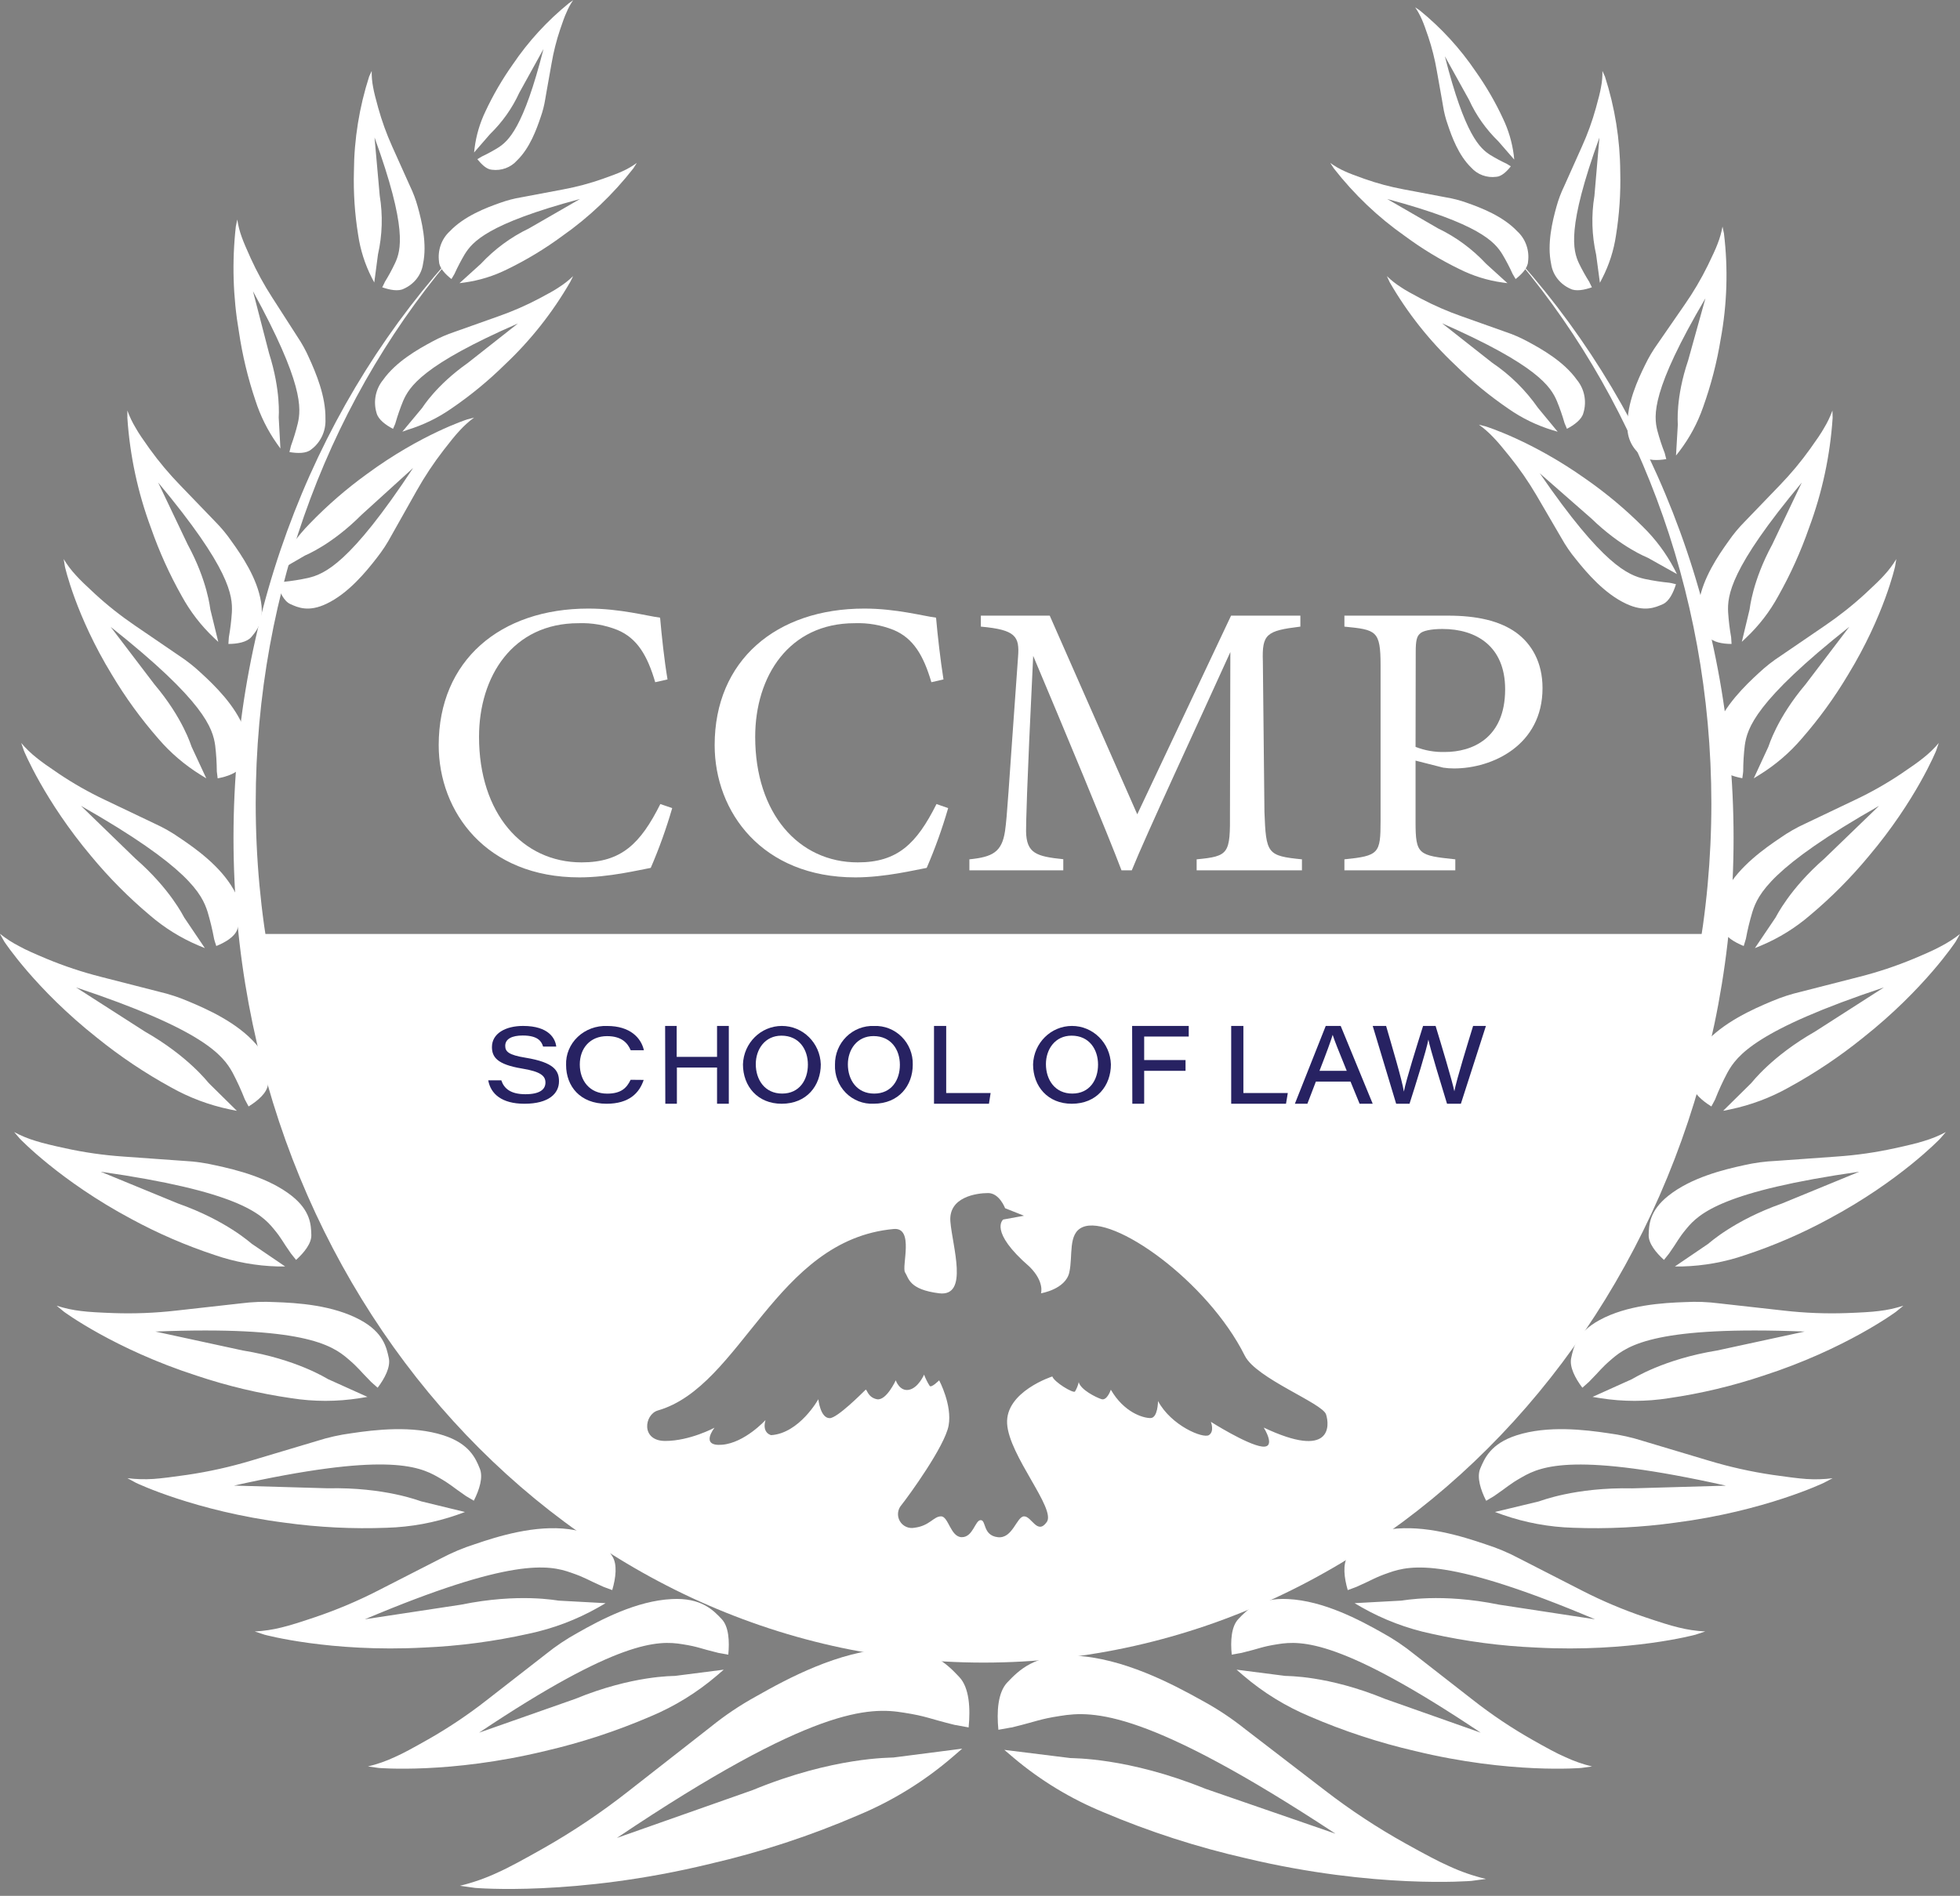 <?xml version="1.0" encoding="UTF-8"?>
<svg width="277px" height="268px" viewBox="0 0 277 268" version="1.1" xmlns="http://www.w3.org/2000/svg" xmlns:xlink="http://www.w3.org/1999/xlink">
    <rect x="0" y="0" width="277" height="268" fill="#808080" stroke="none"/>
    <!-- Generator: Sketch 61.2 (89653) - https://sketch.com -->
    <title>Group 5</title>
    <desc>Created with Sketch.</desc>
    <g id="Page-1" stroke="none" stroke-width="1" fill="none" fill-rule="evenodd">
        <g id="Group-5">
            <path d="M77.126,233.845 L68.792,240.332 C66.14,242.41 63.338,244.285 60.41,245.943 C58.485,247.03 56.93,247.889 55.805,248.38 C54.584,248.952 53.309,249.398 52,249.713 L52,249.713 L53.52,249.923 C53.52,249.923 63.542,250.8 77.039,247.527 C82.139,246.348 87.123,244.713 91.934,242.641 C95.339,241.218 98.503,239.27 101.313,236.866 L102.282,236.031 L95.391,236.913 C95.171,236.942 89.423,236.82 81.285,240.163 L67.701,244.938 C87.37,231.776 93.013,231.869 96.464,232.436 C98.726,232.793 98.877,233.021 101.551,233.664 C101.667,233.664 102.27,233.804 102.926,233.909 C103.111,232.015 103.001,229.94 101.992,228.877 C100.803,227.614 99.092,225.832 94.956,226.048 C89.916,226.293 84.823,229.011 81.645,230.817 C80.053,231.69 78.541,232.703 77.126,233.845 L77.126,233.845 Z" id="Path" fill="#FFFFFF" fill-rule="nonzero"></path>
            <path d="M213.025,35.042 C232.739,56.211 245,85.752 245,118.46 C245,182.844 197.549,235.03 139.012,235.03 C80.474,235.03 33,182.832 33,118.448 C33,85.752 45.244,56.211 64.975,35.03 C47.127,55.377 36.139,83.063 36.139,113.572 C36.139,176.048 82.195,226.7 139,226.7 C195.805,226.7 241.861,176.048 241.861,113.572 C241.843,83.074 230.861,55.389 213.025,35.042 Z" id="Path" fill="#FFFFFF"></path>
            <path d="M62.317,220.304 L53.377,224.876 C50.531,226.332 47.579,227.578 44.547,228.603 C42.553,229.277 40.924,229.797 39.803,230.06 C38.557,230.375 37.284,230.566 36,230.632 L36,230.632 L37.393,231.089 C37.393,231.089 46.639,233.609 59.884,232.906 C64.874,232.693 69.835,232.039 74.707,230.952 C78.157,230.226 81.471,228.975 84.531,227.242 L85.583,226.631 L78.961,226.271 C78.747,226.271 73.372,225.162 65.16,226.842 L51.563,228.906 C72.286,220.15 77.568,221.207 80.712,222.322 C82.775,223.036 82.884,223.259 85.277,224.316 C85.381,224.351 85.93,224.573 86.525,224.779 C87.028,223.065 87.276,221.133 86.525,219.984 C85.624,218.618 84.347,216.687 80.411,216.172 C75.632,215.538 70.39,217.167 67.12,218.287 C65.46,218.814 63.853,219.49 62.317,220.304 L62.317,220.304 Z" id="Path" fill="#FFFFFF" fill-rule="nonzero"></path>
            <path d="M44.789,203.7 L35.504,206.476 C32.545,207.366 29.523,208.04 26.464,208.49 C24.453,208.779 22.815,208.992 21.707,209.067 C20.471,209.151 19.229,209.114 18,208.958 L18,208.958 L19.236,209.627 C19.236,209.627 27.577,213.627 40.249,215.254 C45.021,215.915 49.843,216.154 54.658,215.97 C58.052,215.872 61.41,215.255 64.613,214.14 L65.715,213.742 L59.507,212.23 C59.303,212.184 54.401,210.216 46.311,210.389 L33.068,210.008 C54.279,205.281 59.099,207.197 61.891,208.802 C63.716,209.835 63.78,210.066 65.861,211.491 C65.96,211.538 66.444,211.843 66.962,212.144 C67.744,210.608 68.321,208.813 67.802,207.59 C67.219,206.135 66.315,204.075 62.672,202.903 C58.26,201.478 52.991,202.113 49.662,202.609 C48.008,202.827 46.377,203.192 44.789,203.7 L44.789,203.7 Z" id="Path" fill="#FFFFFF" fill-rule="nonzero"></path>
            <path d="M34.039,184.249 L24.849,185.276 C21.918,185.61 18.967,185.725 16.019,185.622 C14.086,185.552 12.525,185.469 11.459,185.329 C10.284,185.195 9.126,184.943 8,184.578 L8,184.578 L9.042,185.434 C9.042,185.434 16.165,190.713 27.772,194.461 C32.134,195.924 36.617,196.992 41.167,197.652 C44.366,198.156 47.624,198.156 50.823,197.652 L51.93,197.47 L46.362,194.96 C46.181,194.877 41.924,192.144 34.307,190.907 L21.96,188.232 C42.67,187.417 46.863,190.085 49.192,192.103 C50.724,193.411 50.747,193.64 52.454,195.358 C52.529,195.423 52.931,195.798 53.374,196.174 C54.37,194.848 55.226,193.241 54.946,191.974 C54.632,190.478 54.166,188.367 50.963,186.619 C47.067,184.484 42.017,184.173 38.814,184.068 C37.22,183.982 35.622,184.043 34.039,184.249 Z" id="Path" fill="#FFFFFF" fill-rule="nonzero"></path>
            <path d="M26.052,164.111 C25.885,164.111 24.808,164.015 17.402,163.493 C14.646,163.304 11.908,162.912 9.211,162.32 C7.44,161.935 6.007,161.594 5.055,161.288 C3.995,160.975 2.971,160.553 2,160.03 L2,160.03 L2.814,160.977 C2.814,160.977 8.489,166.94 18.548,172.313 C22.318,174.359 26.266,176.066 30.345,177.415 C33.208,178.403 36.209,178.948 39.241,179.03 L40.296,179.03 L35.584,175.827 C35.429,175.725 31.973,172.534 25.163,170.131 L14.226,165.636 C33.457,168.385 36.868,171.503 38.674,173.713 C39.871,175.153 39.82,175.368 41.127,177.21 C41.19,177.284 41.494,177.687 41.843,178.106 C42.99,177.069 44.044,175.754 43.999,174.569 C43.958,173.163 43.895,171.168 41.23,169.048 C37.997,166.497 33.412,165.369 30.465,164.735 C29.016,164.397 27.539,164.188 26.052,164.111 Z" id="Path" fill="#FFFFFF" fill-rule="nonzero"></path>
            <path d="M22.491,140.196 L14.264,138.09 C11.639,137.424 9.067,136.568 6.57,135.53 C4.93,134.841 3.61,134.264 2.752,133.78 C1.787,133.289 0.875,132.703 0.03,132.03 L0,132.03 L0.592,133.086 C0.592,133.086 4.989,139.811 13.731,146.717 C16.994,149.354 20.49,151.697 24.178,153.717 C26.759,155.17 29.555,156.219 32.464,156.826 L33.476,157.03 L29.516,153.122 C29.38,152.999 26.616,149.325 20.478,145.825 L10.748,139.584 C28.8,145.597 31.528,149.196 32.872,151.635 C33.52,152.866 34.099,154.132 34.606,155.426 C34.659,155.508 34.878,155.951 35.133,156.412 C36.423,155.613 37.684,154.539 37.855,153.39 C38.068,152.031 38.358,150.112 36.175,147.598 C33.529,144.553 29.291,142.663 26.575,141.532 C25.256,140.969 23.889,140.522 22.491,140.196 L22.491,140.196 Z" id="Path" fill="#FFFFFF" fill-rule="nonzero"></path>
            <path d="M21.862,116.429 C21.73,116.359 20.848,115.939 14.809,113.065 C12.557,112.001 10.385,110.767 8.312,109.375 C6.95,108.458 5.856,107.693 5.164,107.121 C4.375,106.501 3.65,105.8 3,105.03 L3,105.03 L3.378,106.122 C3.378,106.122 6.24,113.13 12.914,121.06 C15.411,124.074 18.168,126.853 21.152,129.364 C23.227,131.158 25.564,132.61 28.078,133.668 L28.954,134.03 L26.04,129.714 C25.943,129.574 24.077,125.685 19.137,121.375 L11.438,113.912 C26.681,122.578 28.536,126.392 29.337,128.897 C29.711,130.156 30.019,131.435 30.259,132.728 C30.259,132.81 30.414,133.259 30.568,133.732 C31.868,133.207 33.178,132.418 33.528,131.396 C33.951,130.164 34.541,128.424 32.995,125.714 C31.123,122.421 27.626,119.939 25.37,118.426 C24.263,117.654 23.088,116.985 21.862,116.429 L21.862,116.429 Z" id="Path" fill="#FFFFFF" fill-rule="nonzero"></path>
            <path d="M25.341,92.71 C25.221,92.63 24.441,92.089 19.068,88.426 C17.067,87.065 15.172,85.564 13.402,83.935 C12.238,82.86 11.303,81.974 10.733,81.33 C10.074,80.623 9.494,79.852 9,79.03 L9,79.03 L9.174,80.094 C9.174,80.094 10.691,86.994 15.818,95.39 C17.719,98.579 19.913,101.601 22.373,104.418 C24.082,106.415 26.105,108.146 28.369,109.547 L29.155,110.03 L27.08,105.568 C27.008,105.418 25.881,101.543 21.833,96.753 L15.644,88.622 C28.945,99.162 30.072,102.969 30.414,105.401 C30.558,106.615 30.634,107.836 30.642,109.058 C30.642,109.139 30.696,109.57 30.762,110.03 C32.117,109.777 33.532,109.277 34.06,108.391 C34.66,107.339 35.559,105.844 34.534,103.101 C33.292,99.766 30.336,96.896 28.399,95.125 C27.454,94.237 26.431,93.429 25.341,92.71 L25.341,92.71 Z" id="Path" fill="#FFFFFF" fill-rule="nonzero"></path>
            <path d="M30.388,73.707 C30.3,73.607 29.679,72.966 25.47,68.603 C23.898,66.985 22.446,65.253 21.126,63.422 C20.26,62.211 19.575,61.217 19.171,60.482 C18.7,59.706 18.308,58.885 18,58.03 L18,58.03 L18,59.065 C18.352,64.397 19.479,69.649 21.343,74.653 C22.506,77.983 23.962,81.203 25.692,84.274 C26.888,86.459 28.417,88.443 30.224,90.154 L30.85,90.742 L29.732,86.173 C29.691,86.026 29.346,82.168 26.518,76.959 L22.35,68.209 C32.53,80.41 32.887,84.203 32.77,86.561 C32.692,87.744 32.549,88.922 32.343,90.089 C32.343,90.171 32.302,90.583 32.278,91.03 C33.549,91.03 34.913,90.783 35.539,90.03 C36.289,89.137 37.342,87.866 36.892,85.103 C36.353,81.739 34.169,78.529 32.735,76.535 C32.039,75.523 31.254,74.576 30.388,73.707 L30.388,73.707 Z" id="Path" fill="#FFFFFF" fill-rule="nonzero"></path>
            <path d="M42.037,47.608 C41.969,47.502 41.531,46.807 38.468,42.054 C37.326,40.287 36.312,38.435 35.434,36.513 C34.865,35.247 34.409,34.216 34.159,33.492 C33.868,32.696 33.658,31.871 33.533,31.03 L33.533,31.03 L33.333,31.984 C32.772,36.965 32.92,42.005 33.772,46.942 C34.258,50.216 35.031,53.437 36.083,56.565 C36.791,58.781 37.83,60.87 39.162,62.754 L39.629,63.402 L39.39,59.015 C39.39,58.873 39.709,55.246 38.03,49.957 L35.753,41.171 C42.874,54.174 42.584,57.737 42.077,59.886 C41.814,60.956 41.493,62.01 41.115,63.043 C41.115,63.113 40.995,63.496 40.904,63.903 C42.043,64.103 43.307,64.126 43.99,63.531 C45.324,62.541 46.079,60.917 45.994,59.221 C46.056,56.023 44.633,52.69 43.682,50.599 C43.223,49.552 42.672,48.551 42.037,47.608 Z" id="Path" fill="#FFFFFF" fill-rule="nonzero"></path>
            <path d="M57.931,26.281 C57.889,26.177 57.57,25.478 55.428,20.711 C54.629,18.935 53.967,17.106 53.448,15.238 C53.111,14.017 52.846,13.013 52.732,12.324 C52.581,11.569 52.514,10.799 52.533,10.03 L52.533,10.03 L52.178,10.793 C50.774,15.148 50.046,19.676 50.018,24.233 C49.935,27.242 50.136,30.252 50.62,33.227 C50.928,35.326 51.577,37.366 52.546,39.273 L52.895,39.933 L53.418,35.969 C54.034,33.234 54.118,30.415 53.665,27.652 L52.931,19.426 C57.588,32.258 56.679,35.39 55.825,37.208 C55.392,38.126 54.906,39.021 54.369,39.887 C54.369,39.95 54.182,40.266 54.02,40.615 C55.085,40.988 56.306,41.223 57.076,40.816 C58.546,40.161 59.566,38.839 59.784,37.306 C60.386,34.466 59.598,31.237 59.032,29.206 C58.755,28.202 58.387,27.223 57.931,26.281 Z" id="Path" fill="#FFFFFF" fill-rule="nonzero"></path>
            <path d="M55.333,75.678 C55.398,75.558 55.841,74.77 58.878,69.383 C60.009,67.373 61.285,65.449 62.694,63.629 C63.615,62.427 64.389,61.477 64.956,60.876 C65.577,60.194 66.261,59.576 67,59.03 L67,59.03 L65.996,59.301 C65.996,59.301 59.498,61.381 51.872,66.996 C48.98,69.084 46.276,71.428 43.791,74.001 C42.023,75.797 40.54,77.862 39.396,80.121 L39,80.909 L43.094,78.534 C43.224,78.462 46.857,77.025 51.104,72.768 L58.387,66.155 C49.45,79.694 45.888,81.119 43.578,81.691 C42.424,81.944 41.256,82.131 40.081,82.25 C40.004,82.25 39.591,82.352 39.159,82.46 C39.52,83.705 40.128,84.985 41.032,85.394 C42.101,85.881 43.619,86.567 46.165,85.34 C49.261,83.861 51.754,80.801 53.284,78.823 C54.057,77.839 54.743,76.786 55.333,75.678 Z" id="Path" fill="#FFFFFF" fill-rule="nonzero"></path>
            <path d="M64.251,46.912 L70.444,44.712 C72.418,44.021 74.339,43.184 76.191,42.206 C77.408,41.559 78.387,41.03 79.013,40.595 C79.725,40.142 80.391,39.617 81,39.03 L81,39.03 L80.589,39.854 C78.097,44.177 74.993,48.105 71.377,51.512 C69.04,53.816 66.504,55.903 63.799,57.748 C61.906,59.068 59.823,60.082 57.624,60.754 L56.859,61.03 L59.657,57.671 C59.744,57.565 61.627,54.471 66.123,51.301 L73.202,45.724 C59.698,51.618 57.85,54.665 56.969,56.689 C56.554,57.708 56.192,58.748 55.886,59.806 C55.886,59.871 55.712,60.236 55.544,60.624 C54.501,60.077 53.464,59.306 53.226,58.406 C52.724,56.782 53.069,55.009 54.142,53.701 C55.972,51.112 59.113,49.342 61.129,48.265 C62.129,47.724 63.174,47.271 64.251,46.912 Z" id="Path" fill="#FFFFFF" fill-rule="nonzero"></path>
            <path d="M73.685,27.891 L79.617,26.771 C81.51,26.42 83.375,25.92 85.197,25.277 C86.389,24.855 87.359,24.494 87.992,24.199 C88.697,23.881 89.369,23.489 90,23.03 L90,23.03 L89.515,23.795 C86.633,27.487 83.249,30.708 79.475,33.355 C77.021,35.165 74.419,36.74 71.699,38.06 C69.792,39.012 67.756,39.644 65.664,39.934 L64.939,40.03 L67.957,37.295 C69.912,35.205 72.213,33.51 74.746,32.295 L81.974,28.132 C68.853,31.644 66.753,34.205 65.664,35.964 C65.137,36.857 64.657,37.78 64.226,38.729 C64.192,38.789 64.009,39.114 63.804,39.446 C62.931,38.765 62.093,37.879 62.047,37 C61.826,35.393 62.393,33.777 63.553,32.711 C65.595,30.554 68.687,29.373 70.678,28.675 C71.657,28.321 72.663,28.059 73.685,27.891 L73.685,27.891 Z" id="Path" fill="#FFFFFF" fill-rule="nonzero"></path>
            <path d="M100.461,244.101 C100.239,244.272 98.766,245.419 88.705,253.297 C84.96,256.235 81.005,258.89 76.873,261.239 C74.155,262.776 71.927,264.001 70.367,264.692 C68.645,265.502 66.847,266.134 65,266.579 L65,266.579 L67.145,266.881 C67.181,266.881 81.292,268.117 100.338,263.48 C107.544,261.816 114.587,259.5 121.383,256.561 C126.189,254.546 130.655,251.785 134.618,248.376 L135.986,247.194 L126.265,248.447 C125.949,248.495 117.835,248.323 106.354,253.06 L87.179,259.819 C114.935,241.173 122.903,241.309 127.773,242.114 C130.965,242.616 131.181,242.918 134.952,243.846 C135.115,243.846 135.975,244.047 136.892,244.195 C137.161,241.51 136.998,238.571 135.571,237.069 C133.893,235.295 131.508,232.758 125.633,233.054 C118.525,233.409 111.334,237.258 106.845,239.813 C104.596,241.049 102.46,242.484 100.461,244.101 L100.461,244.101 Z" id="Path" fill="#FFFFFF" fill-rule="nonzero"></path>
            <path d="M199.869,233.845 L208.19,240.332 C210.839,242.41 213.638,244.285 216.563,245.943 C218.487,247.03 220.04,247.889 221.199,248.38 C222.418,248.952 223.692,249.398 225,249.713 L225,249.713 L223.482,249.923 C223.453,249.923 213.463,250.8 199.979,247.527 C194.886,246.348 189.908,244.713 185.104,242.641 C181.701,241.217 178.538,239.269 175.728,236.866 L174.76,236.031 L181.644,236.913 C181.87,236.942 187.613,236.82 195.743,240.163 L209.268,244.938 C189.618,231.776 183.974,231.869 180.532,232.436 C178.266,232.793 178.116,233.021 175.444,233.664 C175.328,233.664 174.726,233.804 174.077,233.909 C173.885,232.015 174.001,229.94 175.01,228.877 C176.203,227.614 177.907,225.832 182.033,226.048 C187.074,226.293 192.162,229.011 195.36,230.817 C196.949,231.69 198.458,232.703 199.869,233.845 L199.869,233.845 Z" id="Path" fill="#FFFFFF" fill-rule="nonzero"></path>
            <path d="M214.691,220.3 L223.626,224.874 C226.473,226.33 229.425,227.576 232.457,228.601 C234.45,229.276 236.079,229.796 237.199,230.059 C238.444,230.375 239.717,230.566 241,230.631 L241,230.631 L239.608,231.088 C239.608,231.088 230.367,233.609 217.128,232.906 C212.139,232.693 207.179,232.038 202.307,230.951 C198.86,230.224 195.548,228.972 192.488,227.241 L191.437,226.629 L198.056,226.269 C198.27,226.269 203.641,225.16 211.855,226.84 L225.422,228.91 C204.704,220.151 199.431,221.209 196.283,222.324 C194.221,223.038 194.117,223.261 191.72,224.319 C191.622,224.353 191.067,224.576 190.472,224.782 C189.97,223.067 189.727,221.135 190.472,219.986 C191.367,218.619 192.65,216.687 196.583,216.172 C201.354,215.538 206.604,217.167 209.897,218.288 C211.554,218.811 213.158,219.485 214.691,220.3 L214.691,220.3 Z" id="Path" fill="#FFFFFF" fill-rule="nonzero"></path>
            <path d="M232.211,203.702 L241.496,206.481 C244.454,207.373 247.473,208.048 250.531,208.498 C252.542,208.787 254.185,209.001 255.287,209.076 C256.525,209.16 257.769,209.123 259,208.966 L259,208.966 L257.753,209.619 C257.753,209.619 249.418,213.624 236.74,215.253 C231.97,215.914 227.15,216.154 222.337,215.97 C218.943,215.873 215.585,215.255 212.382,214.138 L211.274,213.739 L217.488,212.243 C217.692,212.197 222.599,210.226 230.69,210.399 L243.927,210.018 C222.722,205.285 217.896,207.204 215.11,208.81 C213.279,209.845 213.221,210.076 211.134,211.503 C211.047,211.549 210.551,211.856 210.033,212.156 C209.252,210.619 208.68,208.822 209.199,207.597 C209.811,206.14 210.685,204.078 214.323,202.904 C218.741,201.477 224.01,202.113 227.332,202.61 C228.988,202.828 230.621,203.194 232.211,203.702 Z" id="Path" fill="#FFFFFF" fill-rule="nonzero"></path>
            <path d="M242.963,184.249 L252.155,185.276 C255.086,185.61 258.037,185.725 260.985,185.622 C262.913,185.551 264.48,185.469 265.546,185.328 C266.719,185.194 267.876,184.943 269,184.578 L269,184.578 L267.957,185.434 C267.957,185.434 260.834,190.713 249.231,194.461 C244.868,195.924 240.384,196.991 235.833,197.652 C232.634,198.156 229.376,198.156 226.176,197.652 L225.069,197.47 L230.644,194.959 C230.824,194.877 235.076,192.144 242.695,190.906 L255.05,188.232 C234.331,187.416 230.143,190.085 227.807,192.103 C226.275,193.411 226.252,193.64 224.551,195.358 C224.475,195.423 224.067,195.798 223.63,196.174 C222.629,194.848 221.778,193.241 222.052,191.974 C222.366,190.478 222.832,188.367 226.042,186.619 C229.933,184.484 234.983,184.173 238.187,184.067 C239.781,183.982 241.38,184.043 242.963,184.249 Z" id="Path" fill="#FFFFFF" fill-rule="nonzero"></path>
            <path d="M250.952,164.111 C251.112,164.111 252.195,164.015 259.594,163.493 C262.35,163.305 265.088,162.913 267.784,162.32 C269.561,161.935 270.994,161.594 271.939,161.288 C273.001,160.974 274.026,160.552 275,160.03 L275,160.03 L274.18,160.977 C274.18,160.977 268.506,166.94 258.448,172.313 C254.681,174.36 250.735,176.067 246.659,177.415 C243.794,178.404 240.791,178.949 237.758,179.03 L236.709,179.03 L241.42,175.827 C241.569,175.725 245.031,172.534 251.84,170.131 L262.769,165.636 C243.541,168.385 240.131,171.503 238.325,173.713 C237.133,175.153 237.179,175.368 235.878,177.21 C235.809,177.284 235.511,177.687 235.162,178.106 C234.016,177.069 232.961,175.754 233.001,174.569 C233.041,173.163 233.11,171.168 235.769,169.048 C239.002,166.463 243.604,165.335 246.538,164.701 C247.989,164.374 249.466,164.177 250.952,164.111 L250.952,164.111 Z" id="Path" fill="#FFFFFF" fill-rule="nonzero"></path>
            <path d="M254.528,140.196 L262.76,138.09 C265.385,137.424 267.957,136.568 270.454,135.53 C272.094,134.841 273.413,134.264 274.278,133.78 C275.241,133.286 276.153,132.7 277,132.03 L277,132.03 L276.408,133.086 C276.408,133.086 272.005,139.811 263.269,146.717 C260.005,149.354 256.507,151.697 252.817,153.717 C250.236,155.17 247.44,156.219 244.532,156.826 L243.526,157.03 L247.485,153.122 C247.621,152.999 250.379,149.325 256.516,145.825 L266.246,139.584 C248.195,145.597 245.473,149.196 244.129,151.635 C243.476,152.865 242.895,154.13 242.389,155.426 C242.342,155.508 242.123,155.951 241.863,156.412 C240.578,155.613 239.318,154.539 239.146,153.39 C238.933,152.031 238.637,150.112 240.821,147.598 C243.472,144.553 247.704,142.663 250.421,141.532 C251.747,140.969 253.122,140.522 254.528,140.196 Z" id="Path" fill="#FFFFFF" fill-rule="nonzero"></path>
            <path d="M255.132,116.429 C255.264,116.359 256.145,115.939 262.187,113.065 C264.441,112 266.616,110.767 268.692,109.375 C270.049,108.458 271.148,107.693 271.841,107.121 C272.63,106.502 273.353,105.801 274,105.03 L274,105.03 L273.628,106.122 C273.628,106.122 270.793,113.13 264.082,121.06 C261.582,124.076 258.82,126.855 255.831,129.364 C253.751,131.158 251.409,132.611 248.89,133.668 L248.014,134.03 L250.929,129.714 C251.026,129.574 252.893,125.685 257.835,121.375 L265.565,113.912 C250.316,122.578 248.461,126.392 247.665,128.897 C247.286,130.155 246.976,131.434 246.737,132.728 C246.709,132.81 246.583,133.259 246.434,133.732 C245.134,133.207 243.817,132.418 243.468,131.396 C243.05,130.164 242.46,128.424 244.006,125.714 C245.878,122.421 249.377,119.939 251.633,118.426 C252.737,117.653 253.908,116.985 255.132,116.429 Z" id="Path" fill="#FFFFFF" fill-rule="nonzero"></path>
            <path d="M251.661,92.71 C251.775,92.63 252.56,92.089 257.933,88.426 C259.933,87.064 261.827,85.563 263.599,83.935 C264.762,82.86 265.692,81.974 266.267,81.33 C266.924,80.621 267.504,79.851 268,79.03 L268,79.03 L267.82,80.094 C267.82,80.094 266.303,86.994 261.177,95.39 C259.279,98.58 257.088,101.602 254.629,104.418 C252.922,106.417 250.899,108.148 248.633,109.547 L247.853,110.03 L249.916,105.568 C249.988,105.418 251.115,101.543 255.162,96.753 L261.356,88.604 C248.051,99.145 246.924,102.951 246.582,105.384 C246.438,106.598 246.364,107.819 246.36,109.041 C246.36,109.121 246.306,109.553 246.234,110.013 C244.885,109.76 243.464,109.259 242.943,108.374 C242.343,107.322 241.438,105.827 242.469,103.084 C243.704,99.748 246.666,96.879 248.597,95.108 C249.542,94.224 250.568,93.421 251.661,92.71 Z" id="Path" fill="#FFFFFF" fill-rule="nonzero"></path>
            <path d="M246.598,73.719 C246.686,73.619 247.3,72.978 251.51,68.617 C253.081,66.995 254.529,65.258 255.843,63.42 C256.708,62.209 257.398,61.216 257.801,60.481 C258.271,59.705 258.663,58.884 258.971,58.03 L258.971,58.03 L259,59.065 C258.648,64.395 257.521,69.645 255.655,74.648 C254.496,77.977 253.042,81.196 251.311,84.264 C250.122,86.452 248.594,88.436 246.786,90.142 L246.166,90.73 L247.259,86.175 C247.3,86.028 247.645,82.172 250.469,76.964 L254.638,68.217 C244.464,80.414 244.113,84.205 244.23,86.563 C244.306,87.745 244.448,88.923 244.657,90.089 C244.657,90.172 244.698,90.583 244.716,91.03 C243.453,91.03 242.085,90.783 241.459,90.031 C240.71,89.137 239.658,87.868 240.108,85.105 C240.652,81.743 242.827,78.533 244.26,76.54 C244.952,75.53 245.735,74.586 246.598,73.719 L246.598,73.719 Z" id="Path" fill="#FFFFFF" fill-rule="nonzero"></path>
            <path d="M234.258,48.609 L238.094,43.059 C239.324,41.292 240.416,39.439 241.361,37.515 C241.973,36.248 242.468,35.211 242.731,34.493 C243.048,33.696 243.284,32.871 243.435,32.03 L243.435,32.03 L243.637,32.979 C244.244,37.962 244.089,43.004 243.178,47.943 C242.645,51.217 241.812,54.439 240.688,57.57 C239.918,59.785 238.798,61.872 237.366,63.757 L236.864,64.399 L237.121,60.009 C237.121,59.868 236.785,56.245 238.577,50.954 L241.024,42.164 C233.377,55.172 233.683,58.731 234.234,60.887 C234.518,61.957 234.863,63.012 235.268,64.045 C235.268,64.116 235.396,64.493 235.488,64.9 C234.264,65.106 232.912,65.123 232.172,64.534 C230.734,63.544 229.918,61.916 230.007,60.216 C229.927,57.022 231.463,53.682 232.49,51.596 C232.99,50.554 233.582,49.555 234.258,48.609 L234.258,48.609 Z" id="Path" fill="#FFFFFF" fill-rule="nonzero"></path>
            <path d="M221.068,26.3 L223.57,20.712 C224.373,18.94 225.034,17.112 225.549,15.245 C225.892,14.017 226.151,13.013 226.265,12.325 C226.416,11.569 226.483,10.799 226.463,10.03 L226.463,10.03 L226.818,10.81 C228.224,15.174 228.954,19.71 228.984,24.275 C229.061,27.285 228.86,30.295 228.382,33.271 C228.076,35.373 227.422,37.416 226.445,39.323 L226.109,39.977 L225.579,36.013 C224.963,33.278 224.879,30.458 225.333,27.694 L226.042,19.444 C221.392,32.278 222.301,35.41 223.149,37.229 C223.591,38.139 224.085,39.026 224.629,39.885 C224.629,39.948 224.821,40.27 224.978,40.614 C223.913,40.993 222.692,41.222 221.922,40.815 C220.452,40.159 219.433,38.837 219.215,37.304 C218.613,34.464 219.407,31.234 219.973,29.203 C220.247,28.207 220.614,27.235 221.068,26.3 L221.068,26.3 Z" id="Path" fill="#FFFFFF" fill-rule="nonzero"></path>
            <path d="M220.681,76.081 L217.136,70.003 C215.999,68.07 214.72,66.22 213.307,64.471 C212.38,63.31 211.612,62.393 211.038,61.812 C210.42,61.154 209.737,60.557 209,60.03 L209,60.03 L210.004,60.291 C210.004,60.291 216.504,62.3 224.131,67.722 C227.022,69.737 229.725,72 232.208,74.485 C233.975,76.222 235.459,78.215 236.61,80.395 L237,81.155 L232.905,78.862 C232.775,78.792 229.142,77.405 224.9,73.295 L217.614,66.909 C226.56,79.936 230.129,81.312 232.433,81.84 C233.589,82.085 234.759,82.265 235.936,82.38 C236.007,82.38 236.421,82.479 236.858,82.583 C236.492,83.785 235.889,85.021 234.985,85.416 C233.91,85.886 232.397,86.548 229.851,85.364 C226.761,83.936 224.261,80.981 222.731,79.071 C221.957,78.137 221.271,77.137 220.681,76.081 Z" id="Path" fill="#FFFFFF" fill-rule="nonzero"></path>
            <path d="M212.747,46.91 L206.558,44.711 C204.584,44.02 202.663,43.182 200.81,42.206 C199.593,41.559 198.608,41.029 197.982,40.594 C197.271,40.142 196.607,39.618 196,39.03 L196,39.03 L196.406,39.906 C198.901,44.228 202.008,48.155 205.625,51.562 C207.963,53.865 210.5,55.952 213.205,57.796 C215.096,59.116 217.179,60.129 219.377,60.801 L220.142,61.03 L217.348,57.643 C215.597,55.135 213.404,52.976 210.881,51.274 L203.8,45.699 C217.29,51.638 219.156,54.661 220.026,56.684 C220.444,57.702 220.805,58.742 221.109,59.801 C221.144,59.866 221.289,60.23 221.451,60.618 C222.494,60.071 223.537,59.301 223.769,58.401 C224.277,56.778 223.934,55.004 222.859,53.697 C221.022,51.109 217.882,49.339 215.871,48.263 C214.87,47.721 213.825,47.269 212.747,46.91 L212.747,46.91 Z" id="Path" fill="#FFFFFF" fill-rule="nonzero"></path>
            <path d="M175.989,244.445 L187.266,253.111 C190.855,255.881 194.648,258.38 198.613,260.587 C201.215,262.037 203.351,263.181 204.854,263.834 C206.505,264.596 208.229,265.193 210,265.614 L210,265.614 L207.945,265.891 C207.91,265.891 194.368,267.046 176.105,262.696 C169.203,261.125 162.456,258.946 155.945,256.185 C151.336,254.291 147.054,251.695 143.253,248.489 L141.937,247.368 L151.252,248.524 C151.561,248.57 159.333,248.403 170.348,252.863 L188.739,259.218 C162.127,241.683 154.507,241.811 149.849,242.567 C146.787,243.041 146.583,243.33 142.962,244.202 C142.811,244.202 141.984,244.387 141.099,244.526 C140.849,242.007 141.006,239.24 142.368,237.824 C143.975,236.143 146.269,233.78 151.887,234.051 C158.704,234.381 165.603,238.003 169.905,240.407 C172.05,241.571 174.086,242.922 175.989,244.445 L175.989,244.445 Z" id="Path" fill="#FFFFFF" fill-rule="nonzero"></path>
            <path d="M77.058,14.019 C77.058,13.926 77.19,13.289 77.954,8.947 C78.232,7.329 78.634,5.733 79.158,4.173 C79.501,3.15 79.796,2.321 80.049,1.783 C80.3,1.167 80.618,0.579 81,0.03 L81,0.03 L80.398,0.457 C77.334,2.947 74.663,5.861 72.471,9.105 C70.979,11.212 69.681,13.443 68.595,15.772 C67.813,17.407 67.299,19.149 67.072,20.938 L67,21.557 L69.251,18.963 C70.987,17.278 72.389,15.297 73.386,13.119 L76.811,6.925 C73.964,18.127 71.839,19.956 70.365,20.897 C69.622,21.352 68.854,21.767 68.065,22.142 L67.463,22.504 C68.065,23.246 68.776,23.947 69.51,23.994 C70.851,24.173 72.193,23.677 73.073,22.679 C74.879,20.926 75.83,18.273 76.402,16.579 C76.699,15.747 76.919,14.89 77.058,14.019 Z" id="Path" fill="#FFFFFF" fill-rule="nonzero"></path>
            <path d="M204.31,27.891 L198.389,26.771 C196.497,26.421 194.632,25.922 192.81,25.277 C191.619,24.855 190.65,24.494 190.023,24.199 C189.313,23.883 188.635,23.492 188,23.03 L188,23.03 L188.496,23.795 C191.377,27.488 194.758,30.709 198.532,33.355 C200.98,35.168 203.577,36.742 206.294,38.06 C208.199,39.011 210.233,39.643 212.323,39.934 L213.041,40.03 L210.032,37.295 C208.079,35.205 205.781,33.51 203.25,32.295 L196.047,28.132 C209.126,31.644 211.252,34.205 212.334,35.964 C212.865,36.855 213.347,37.778 213.776,38.729 C213.81,38.789 213.993,39.114 214.198,39.446 C215.07,38.765 215.908,37.879 215.953,37 C216.174,35.392 215.605,33.775 214.443,32.711 C212.409,30.554 209.314,29.373 207.331,28.675 C206.348,28.32 205.337,28.058 204.31,27.891 Z" id="Path" fill="#FFFFFF" fill-rule="nonzero"></path>
            <path d="M203.945,15.012 C203.945,14.919 203.813,14.282 203.049,9.943 C202.77,8.327 202.368,6.734 201.846,5.177 C201.497,4.149 201.203,3.325 200.962,2.782 C200.699,2.17 200.376,1.584 200,1.03 L200,1.03 L200.631,1.456 C203.687,3.942 206.351,6.848 208.54,10.083 C210.03,12.188 211.324,14.418 212.406,16.747 C213.188,18.381 213.703,20.122 213.934,21.91 L214,22.558 L211.745,19.965 C210.011,18.281 208.612,16.301 207.619,14.124 L204.198,7.957 C207.042,19.153 209.165,20.987 210.638,21.921 C211.374,22.37 212.135,22.777 212.918,23.142 C212.966,23.171 213.236,23.329 213.519,23.51 C212.948,24.246 212.202,24.947 211.474,24.993 C210.136,25.173 208.795,24.681 207.914,23.685 C206.11,21.933 205.16,19.276 204.595,17.582 C204.298,16.746 204.081,15.886 203.945,15.012 Z" id="Path" fill="#FFFFFF" fill-rule="nonzero"></path>
            <path d="M95,114.238 C94.168,117.117 93.155,119.939 91.967,122.687 C90.373,122.97 86.076,124.03 81.889,124.03 C68.721,124.03 62,114.798 62,105.336 C62,93.359 70.698,86.03 83.153,86.03 C87.671,86.03 91.474,87.09 93.289,87.314 C93.51,89.836 93.869,93.247 94.339,96.046 L92.599,96.44 C91.498,92.687 90.065,90.225 87.259,89.052 C85.506,88.354 83.631,88.029 81.75,88.098 C72.472,88.098 67.7,95.598 67.7,104.164 C67.7,114.969 73.818,121.909 82.197,121.909 C87.815,121.909 90.512,119.276 93.324,113.661 L95,114.238 Z" id="Path" fill="#FFFFFF" fill-rule="nonzero"></path>
            <path d="M134,114.238 C133.168,117.117 132.155,119.939 130.967,122.687 C129.373,122.97 125.076,124.03 120.889,124.03 C107.721,124.03 101,114.798 101,105.336 C101,93.359 109.698,86.03 122.153,86.03 C126.671,86.03 130.474,87.09 132.289,87.314 C132.51,89.836 132.898,93.247 133.339,96.046 L131.628,96.44 C130.527,92.687 129.094,90.225 126.288,89.052 C124.535,88.354 122.66,88.029 120.779,88.098 C111.501,88.098 106.729,95.598 106.729,104.164 C106.729,114.969 112.847,121.909 121.226,121.909 C126.844,121.909 129.541,119.276 132.353,113.661 L134,114.238 Z" id="Path" fill="#FFFFFF" fill-rule="nonzero"></path>
            <path d="M169.117,123.03 L169.117,121.479 C173.705,121.036 173.87,120.704 173.828,114.775 L173.881,92.178 C169.293,102.316 161.908,118.156 159.952,123.03 L158.497,123.03 C156.595,117.987 150.252,102.759 146.017,92.714 C145.069,112.105 145.01,116.477 145.01,117.527 C145.069,120.634 146.465,121.071 150.27,121.462 L150.27,123.03 L137,123.03 L137,121.479 C140.245,121.147 141.588,120.482 142.036,117.492 C142.371,115.055 142.424,113.061 143.879,92.842 C144.103,89.962 143.543,89.024 138.62,88.581 L138.62,87.03 L148.355,87.03 L160.724,115.113 L173.982,87.03 L183.776,87.03 L183.776,88.581 C178.964,89.164 178.346,89.63 178.475,93.507 L178.699,114.775 C178.923,120.704 179.094,120.984 184,121.479 L184,123.03 L169.117,123.03 Z" id="Path" fill="#FFFFFF" fill-rule="nonzero"></path>
            <path d="M204.652,87.03 C208.687,87.03 211.921,87.747 214.252,89.409 C216.464,91.018 218,93.618 218,97.273 C218,105.359 210.898,108.63 205.506,108.63 C204.992,108.633 204.478,108.596 203.97,108.519 L200.055,107.522 L200.055,116.162 C200.055,120.826 200.449,120.925 205.674,121.479 L205.674,123.03 L190,123.03 L190,121.479 C194.884,120.984 195.111,120.651 195.111,116.052 L195.111,94.061 C195.111,89.135 194.513,89.024 190,88.581 L190,87.03 L204.652,87.03 Z M200.055,105.581 C201.37,106.098 202.78,106.344 204.197,106.304 C208.005,106.304 212.716,104.421 212.716,97.442 C212.716,91.35 208.627,88.913 203.857,88.913 C202.213,88.913 201.017,89.187 200.676,89.578 C200.222,89.962 200.079,90.627 200.079,92.125 L200.055,105.581 Z" id="Shape" fill="#FFFFFF" fill-rule="nonzero"></path>
            <path d="M241,132.03 C241,185.051 195.122,228.03 138.5,228.03 C81.878,228.03 36,185.051 36,132.03 M94.016,203.698 C97.5,203.698 100.984,201.825 100.984,201.825 C100.984,201.825 98.847,204.501 102.053,204.234 C105.259,203.966 108.186,200.743 108.186,200.743 C107.651,202.61 108.987,202.878 108.987,202.878 C112.988,202.61 115.654,197.799 115.654,197.799 C115.654,197.799 115.921,200.475 117.257,200.475 C118.325,200.475 121.792,196.984 122.326,196.466 C122.512,196.274 122.594,197.531 123.924,197.799 C125.253,198.066 126.595,195.128 126.595,195.128 C126.595,195.128 127.129,196.728 128.459,196.466 C129.789,196.205 130.596,194.325 130.596,194.325 C130.808,194.887 131.076,195.425 131.398,195.931 C131.665,196.199 132.727,195.128 132.727,195.128 C132.727,195.128 134.597,198.619 134.063,201.528 C133.529,204.437 128.459,211.419 127.396,212.757 C126.841,213.389 126.751,214.306 127.174,215.034 C127.597,215.761 128.438,216.136 129.26,215.963 C131.398,215.695 131.932,214.357 132.995,214.357 C134.057,214.357 134.33,217.301 135.933,217.301 C137.536,217.301 137.797,214.893 138.599,214.893 C139.4,214.893 138.866,217.034 140.997,217.301 C143.128,217.569 143.669,214.357 144.737,214.357 C145.806,214.357 146.601,217.034 147.937,215.16 C149.273,213.287 142.6,205.805 142.333,201.261 C142.066,196.717 148.721,194.581 148.721,194.581 C148.988,195.384 151.654,196.984 151.921,196.717 C152.17,196.304 152.35,195.854 152.455,195.384 C152.722,196.455 154.854,197.519 155.655,197.787 C156.456,198.055 156.991,196.455 156.991,196.455 C158.855,199.661 161.526,200.463 162.589,200.463 C163.652,200.463 163.658,198.055 163.658,198.055 C165.527,201.546 170.046,203.402 170.859,202.866 C171.672,202.331 171.126,200.993 171.126,200.993 C171.126,200.993 176.196,204.205 178.333,204.484 C180.47,204.763 178.6,201.807 178.6,201.807 C188.199,206.351 187.932,201.54 187.404,199.94 C186.875,198.34 177.531,194.861 175.928,191.655 C170.644,181.066 157.258,171.605 152.989,173.479 C150.899,174.392 151.654,177.487 151.119,179.879 C150.585,182.27 147.118,182.823 147.118,182.823 C147.118,182.823 147.652,181.217 145.515,179.082 C139.65,174.002 141.781,172.397 141.781,172.397 L144.72,171.861 L142.048,170.797 C142.048,170.797 141.247,168.655 139.65,168.655 C138.053,168.655 134.046,169.191 134.313,172.664 C134.58,176.138 136.978,183.358 132.71,182.823 C128.442,182.287 128.442,180.682 127.913,179.879 C127.385,179.076 129.243,173.479 126.31,173.735 C109.55,175.259 104.823,195.989 92.964,199.393 C91.054,199.957 90.531,203.698 94.016,203.698 Z" id="Shape" fill="#FFFFFF" fill-rule="nonzero"></path>
            <path d="M70.848,152.717 C71.228,153.863 72.14,154.683 74.254,154.683 C76.367,154.683 77.086,153.949 77.086,153.038 C77.086,152.126 76.482,151.49 73.752,151.049 C70.286,150.476 69.525,149.444 69.525,148.011 C69.525,146.09 71.452,145.03 73.921,145.03 C77.593,145.03 78.487,146.841 78.614,147.948 L76.754,147.948 C76.548,147.277 76.095,146.383 73.873,146.383 C72.345,146.383 71.403,146.87 71.403,147.839 C71.403,148.647 71.856,149.134 74.284,149.524 C78.348,150.189 79,151.381 79,152.86 C79,154.58 77.563,156.03 74.121,156.03 C70.926,156.03 69.35,154.654 69,152.717 L70.848,152.717 Z" id="Path" fill="#272262" fill-rule="nonzero"></path>
            <path d="M90.97,152.66 C90.37,154.48 88.943,156.03 85.718,156.03 C81.976,156.03 80.004,153.541 80.004,150.555 C79.946,149.071 80.54,147.63 81.643,146.582 C82.746,145.534 84.258,144.973 85.814,145.035 C89.051,145.035 90.61,146.717 91,148.467 L89.135,148.467 C88.716,147.477 87.894,146.471 85.79,146.471 C83.391,146.471 81.941,148.187 81.941,150.475 C81.941,152.763 83.332,154.6 85.808,154.6 C87.768,154.6 88.566,153.81 89.123,152.643 L90.97,152.66 Z" id="Path" fill="#272262" fill-rule="nonzero"></path>
            <polygon id="Path" fill="#272262" fill-rule="nonzero" points="94 145.03 95.634 145.03 95.634 149.399 101.338 149.399 101.338 145.03 103 145.03 103 156.03 101.338 156.03 101.338 150.909 95.662 150.909 95.662 156.03 94.027 156.03"></polygon>
            <path d="M116,150.463 C116,153.451 114.03,156.03 110.469,156.03 C107.083,156.03 105,153.572 105,150.463 C105.095,147.435 107.529,145.03 110.5,145.03 C113.471,145.03 115.905,147.435 116,150.463 L116,150.463 Z M106.812,150.429 C106.812,152.645 108.093,154.591 110.537,154.591 C112.981,154.591 114.177,152.662 114.177,150.498 C114.177,148.333 112.924,146.405 110.441,146.405 C108.115,146.405 106.812,148.322 106.812,150.429 Z" id="Shape" fill="#272262" fill-rule="nonzero"></path>
            <path d="M128.998,150.495 C128.998,153.462 127.025,156.024 123.474,156.024 C122.006,156.096 120.576,155.537 119.535,154.485 C118.494,153.433 117.939,151.984 118.005,150.495 C117.986,149.015 118.566,147.593 119.611,146.56 C120.656,145.528 122.073,144.976 123.53,145.034 C124.983,144.975 126.394,145.529 127.43,146.563 C128.466,147.598 129.034,149.021 128.998,150.495 Z M119.826,150.46 C119.826,152.662 121.1,154.594 123.547,154.594 C125.994,154.594 127.178,152.679 127.178,150.529 C127.178,148.379 125.932,146.464 123.451,146.464 C121.123,146.464 119.826,148.368 119.826,150.46 Z" id="Shape" fill="#272262" fill-rule="nonzero"></path>
            <polygon id="Path" fill="#272262" fill-rule="nonzero" points="132 145.03 133.723 145.03 133.723 154.514 140 154.514 139.765 156.03 132 156.03"></polygon>
            <path d="M157,150.463 C157,153.451 155.03,156.03 151.469,156.03 C148.083,156.03 146,153.572 146,150.463 C146.095,147.435 148.529,145.03 151.5,145.03 C154.471,145.03 156.905,147.435 157,150.463 L157,150.463 Z M147.817,150.429 C147.817,152.645 149.099,154.591 151.542,154.591 C153.986,154.591 155.183,152.662 155.183,150.498 C155.183,148.333 153.93,146.405 151.446,146.405 C149.115,146.405 147.817,148.322 147.817,150.429 L147.817,150.429 Z" id="Shape" fill="#272262" fill-rule="nonzero"></path>
            <polygon id="Path" fill="#272262" fill-rule="nonzero" points="160 145.03 168 145.03 168 146.528 161.702 146.528 161.702 149.853 167.548 149.853 167.548 151.375 161.702 151.375 161.702 156.03 160.028 156.03"></polygon>
            <polygon id="Path" fill="#272262" fill-rule="nonzero" points="174 145.03 175.724 145.03 175.724 154.514 182 154.514 181.747 156.03 174 156.03"></polygon>
            <path d="M185.969,152.897 L184.767,156.03 L183,156.03 L187.362,145.03 L189.476,145.03 L194,156.03 L192.149,156.03 L190.863,152.897 L185.969,152.897 Z M190.331,151.375 C189.146,148.462 188.581,147.059 188.341,146.289 L188.341,146.289 C188.123,147.035 187.457,148.868 186.478,151.375 L190.331,151.375 Z" id="Shape" fill="#272262" fill-rule="nonzero"></path>
            <path d="M197.314,156.03 L194,145.03 L195.893,145.03 C196.66,147.698 198.17,152.729 198.405,154.317 L198.405,154.317 C198.718,152.646 200.293,147.668 201.118,145.03 L202.888,145.03 C203.637,147.483 205.288,152.962 205.536,154.269 L205.536,154.269 C205.872,152.532 207.411,147.573 208.189,145.03 L210,145.03 L206.461,156.03 L204.504,156.03 C203.743,153.547 202.144,148.331 201.867,146.964 L201.867,146.964 C201.584,148.474 200.098,153.249 199.202,156.03 L197.314,156.03 Z" id="Path" fill="#272262" fill-rule="nonzero"></path>
        </g>
    </g>
</svg>